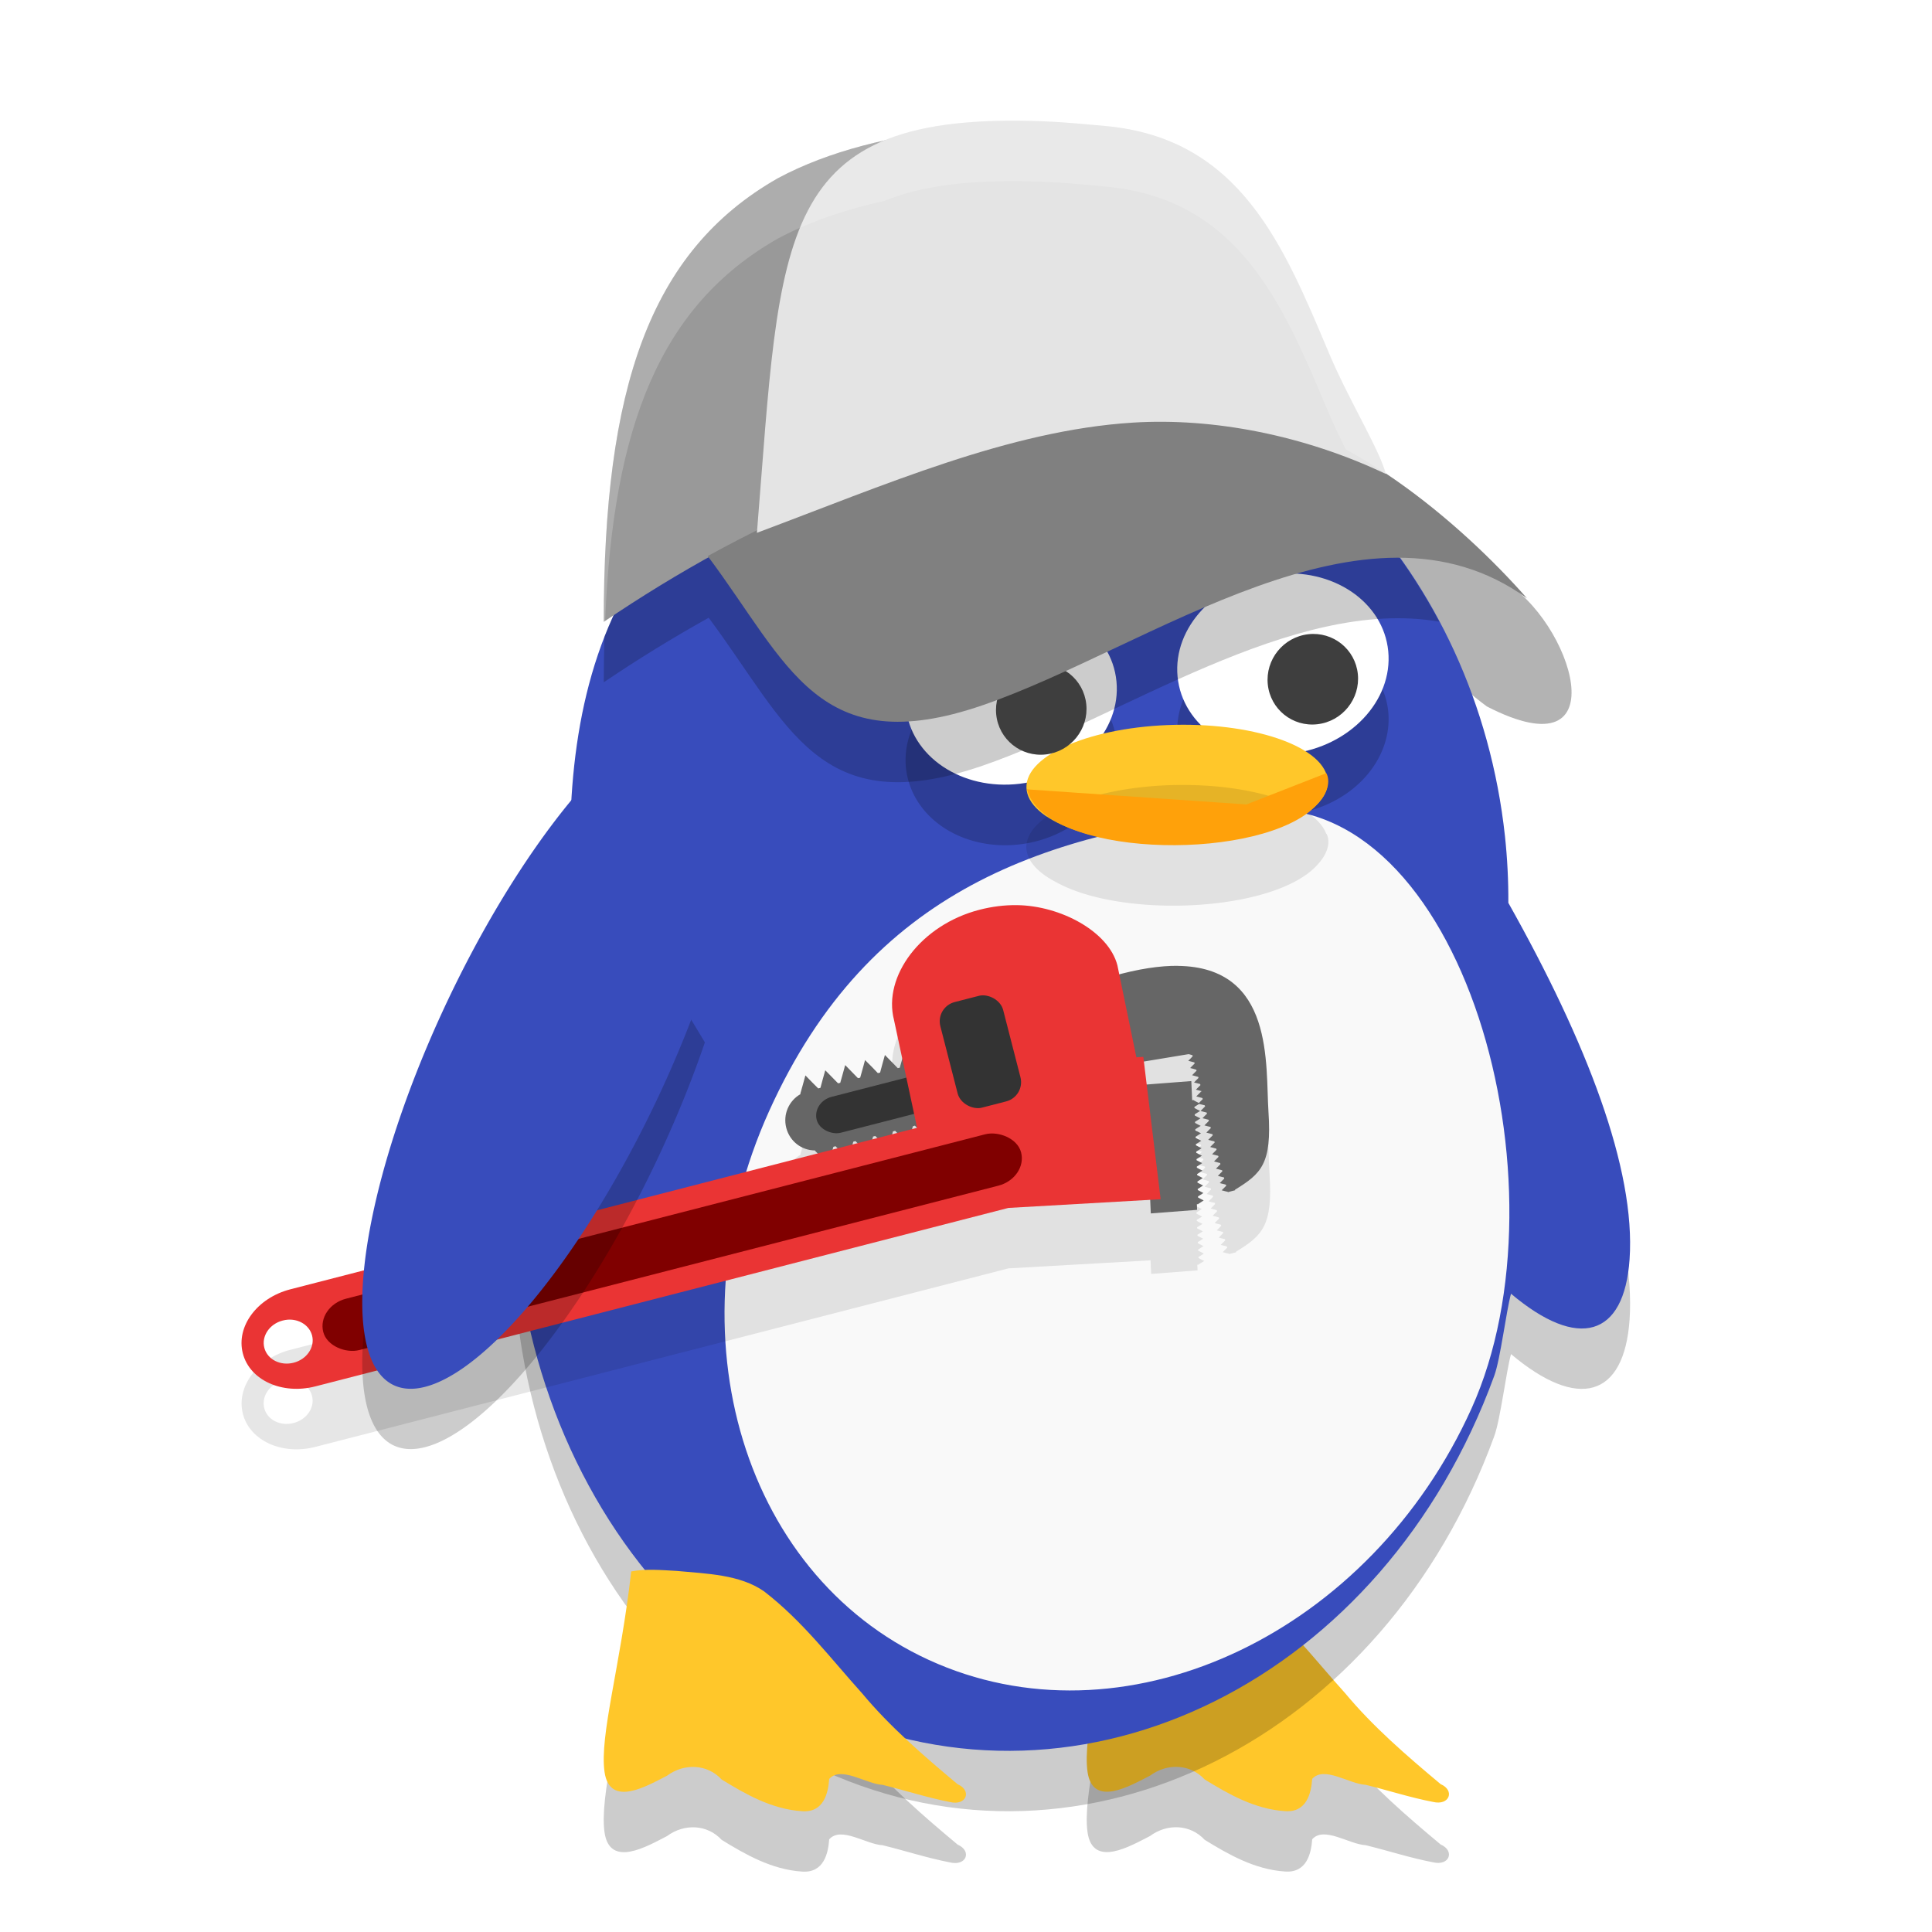 <svg xmlns="http://www.w3.org/2000/svg" width="32" height="32" version="1.1">
 <path style="opacity:0.2" d="m 18.455,27.026 c -0.178,1.572 -0.528,2.719 -0.442,3.322 0.087,0.603 0.718,0.222 1.034,0.063 0.287,-0.212 0.668,-0.196 0.906,0.062 0.394,0.242 0.828,0.492 1.329,0.525 0.364,0.028 0.436,-0.304 0.452,-0.534 0.197,-0.221 0.611,0.084 0.885,0.098 0.373,0.091 0.737,0.211 1.115,0.283 0.276,0.067 0.367,-0.191 0.128,-0.294 -0.565,-0.472 -1.123,-0.954 -1.581,-1.505 -0.52,-0.576 -0.986,-1.196 -1.624,-1.69 -0.403,-0.282 -0.954,-0.293 -1.453,-0.34 -0.248,-0.013 -0.504,-0.038 -0.749,0.008 z"/>
 <path style="fill:#b3b3b3" d="M 24.627,11.701 C 23.531,10.889 23.081,9.943 21.873,9.238 23.695,8.89 23.734,8.983 24.878,9.614 26.028,10.25 26.859,12.85 24.627,11.701 Z"/>
 <path style="fill:#ffc72a" d="m 18.455,26.026 c -0.178,1.572 -0.528,2.719 -0.442,3.322 0.087,0.603 0.718,0.222 1.034,0.063 0.287,-0.212 0.668,-0.196 0.906,0.062 0.394,0.242 0.828,0.492 1.329,0.525 0.364,0.028 0.436,-0.304 0.452,-0.534 0.197,-0.221 0.611,0.084 0.885,0.098 0.373,0.091 0.737,0.211 1.115,0.283 0.276,0.067 0.367,-0.191 0.128,-0.294 -0.565,-0.472 -1.123,-0.954 -1.581,-1.505 -0.52,-0.576 -0.986,-1.196 -1.624,-1.69 -0.403,-0.282 -0.954,-0.293 -1.453,-0.34 -0.248,-0.013 -0.504,-0.038 -0.749,0.008 z"/>
 <path style="opacity:0.2" d="m 17.367,6.872 c -0.37,-0.02 -0.741,-0.01 -1.109,0.03 -2.351,0.261 -4.604,1.683 -5.812,3.745 -0.891,1.52 -1.091,3.394 -0.975,5.375 -0.107,0.224 -0.206,0.451 -0.298,0.683 -1.83,5.016 0.173,10.669 4.474,12.626 4.302,1.956 9.273,-0.525 11.102,-5.542 0.104,-0.285 0.197,-1.066 0.278,-1.361 1.113,0.939 1.874,0.718 1.964,-0.57 0.103,-1.493 -0.711,-3.597 -2.008,-5.904 0.002,-0.368 -0.017,-0.737 -0.056,-1.104 -0.473,-4.367 -3.695,-7.766 -7.56,-7.977 z"/>
 <path style="fill:#384cbc" d="m 17.367,5.872 c -0.37,-0.02 -0.741,-0.01 -1.109,0.03 -2.351,0.261 -4.604,1.683 -5.812,3.745 -0.891,1.52 -1.091,3.394 -0.975,5.375 -0.107,0.224 -0.206,0.451 -0.298,0.683 -1.83,5.016 0.173,10.669 4.474,12.626 4.302,1.956 9.273,-0.525 11.102,-5.542 0.104,-0.285 0.197,-1.066 0.278,-1.361 1.113,0.939 1.874,0.718 1.964,-0.57 0.103,-1.493 -0.711,-3.597 -2.008,-5.904 0.002,-0.368 -0.017,-0.737 -0.056,-1.104 -0.473,-4.367 -3.695,-7.766 -7.56,-7.977 z"/>
 <path style="opacity:0.2" d="m 21.355,10.501 a 1.491,1.758 79.607 0 0 -0.25,0.016 1.491,1.758 79.607 0 0 -1.6,1.695 1.491,1.758 79.607 0 0 1.889,1.273 1.491,1.758 79.607 0 0 1.6,-1.695 1.491,1.758 79.607 0 0 -1.639,-1.289 z m -4.5,0.5 a 1.491,1.758 79.607 0 0 -0.25,0.016 1.491,1.758 79.607 0 0 -1.6,1.695 1.491,1.758 79.607 0 0 1.889,1.273 1.491,1.758 79.607 0 0 1.6,-1.695 1.491,1.758 79.607 0 0 -1.639,-1.289 z"/>
 <path style="fill:#f9f9f9" d="m 24.373,23.329 c -1.669,3.695 -5.63,5.59 -8.841,4.23 -3.21,-1.36 -4.461,-5.462 -2.792,-9.158 1.67,-3.695 4.603,-4.62 8.009,-4.982 3.476,-0.369 5.293,6.215 3.624,9.91 z"/>
 <path style="opacity:0.1" d="m 16.846,15.992 c -0.201,-0.003 -0.411,0.022 -0.623,0.076 -0.97,0.25 -1.6,1.103 -1.414,1.824 l 0.137,0.641 -0.002,0.008 -0.041,0.145 c -0.011,0.002 -0.02,0.005 -0.031,0.008 l -0.105,-0.107 -0.107,-0.109 -0.043,0.15 -0.039,0.141 -0.037,0.01 -0.1,-0.105 -0.111,-0.111 -0.041,0.15 -0.039,0.143 -0.037,0.008 L 14.109,18.756 14,18.644 l -0.043,0.15 -0.039,0.143 -0.035,0.008 -0.104,-0.105 -0.109,-0.109 -0.041,0.15 -0.039,0.141 -0.035,0.01 -0.104,-0.104 -0.109,-0.113 -0.041,0.15 -0.041,0.145 h -0.004 l 0.002,0.006 0.002,0.01 c -0.191,0.108 -0.294,0.334 -0.236,0.559 0.058,0.225 0.257,0.373 0.477,0.375 l 0.002,0.008 0.002,0.006 0.002,-0.002 0.033,0.035 -8.73,2.25 c -0.55,0.142 -0.902,0.615 -0.787,1.061 0.115,0.446 0.651,0.689 1.201,0.547 l 11.479,-2.957 2.354,-0.133 0.01,0.225 0.768,-0.059 -0.004,-0.094 h 0.016 0.008 v -0.006 l 0.041,-0.025 0.049,-0.031 -0.051,-0.025 -0.043,-0.023 v -0.018 l 0.041,-0.025 0.047,-0.031 -0.051,-0.027 -0.043,-0.021 v -0.018 l 0.041,-0.027 0.047,-0.031 -0.051,-0.025 -0.041,-0.021 -0.002,-0.02 0.041,-0.025 0.047,-0.031 -0.051,-0.027 -0.041,-0.021 -0.002,-0.018 0.041,-0.025 0.049,-0.031 -0.051,-0.027 -0.043,-0.021 -0.002,-0.02 0.041,-0.025 0.049,-0.031 -0.051,-0.025 -0.043,-0.023 -0.002,-0.018 0.041,-0.025 0.049,-0.031 -0.051,-0.025 -0.043,-0.023 v -0.018 l 0.041,-0.027 0.047,-0.031 -0.051,-0.025 -0.041,-0.021 -0.002,-0.02 0.041,-0.025 0.047,-0.031 -0.051,-0.025 -0.041,-0.023 -0.002,-0.018 0.041,-0.025 0.047,-0.031 -0.049,-0.027 -0.043,-0.021 -0.002,-0.02 0.041,-0.025 0.049,-0.029 -0.051,-0.027 -0.043,-0.023 -0.002,-0.018 0.041,-0.025 0.051,-0.031 -0.053,-0.025 -0.043,-0.023 v -0.018 l 0.041,-0.027 0.049,-0.029 -0.053,-0.025 -0.043,-0.023 v -0.018 l 0.041,-0.027 0.037,-0.023 0.047,0.012 0.047,0.012 0.006,0.018 -0.035,0.035 -0.041,0.041 0.057,0.016 0.047,0.012 0.004,0.018 -0.033,0.033 -0.041,0.041 0.057,0.014 0.045,0.014 0.006,0.018 -0.033,0.033 -0.041,0.041 0.055,0.016 0.047,0.012 0.004,0.018 -0.033,0.033 -0.039,0.043 0.055,0.014 0.045,0.012 0.006,0.018 -0.033,0.035 -0.041,0.041 0.055,0.016 0.047,0.01 0.006,0.018 -0.033,0.035 -0.041,0.041 0.055,0.014 0.047,0.014 0.004,0.018 -0.033,0.033 -0.041,0.041 0.057,0.014 0.047,0.014 0.004,0.018 -0.033,0.033 -0.041,0.041 0.057,0.016 0.047,0.012 0.004,0.018 -0.033,0.035 -0.041,0.041 0.057,0.014 0.045,0.012 0.006,0.018 -0.035,0.035 -0.039,0.041 0.055,0.014 0.047,0.012 0.004,0.02 -0.033,0.033 -0.041,0.041 0.057,0.014 0.045,0.012 0.006,0.02 -0.033,0.033 -0.041,0.041 0.055,0.016 0.047,0.01 0.002,0.006 0.092,-0.023 c 0,0 0.002,0 0.002,0 l 0.025,-0.008 -0.004,-0.008 c 0.438,-0.269 0.612,-0.43 0.555,-1.289 -0.052,-0.782 0.103,-2.402 -1.502,-2.42 -0.27,-0.003 -0.595,0.045 -0.975,0.145 l -0.031,-0.15 c -0.145,-0.564 -0.944,-0.989 -1.662,-0.998 z m 2.842,2.467 0.018,0.004 0.047,0.014 0.004,0.018 -0.033,0.035 -0.041,0.039 0.057,0.016 0.047,0.012 0.004,0.018 -0.033,0.035 -0.041,0.041 0.057,0.014 0.047,0.014 0.004,0.016 -0.035,0.035 -0.039,0.041 0.055,0.014 0.047,0.014 0.006,0.018 -0.035,0.033 -0.039,0.041 0.055,0.014 0.047,0.012 0.006,0.02 -0.035,0.033 -0.041,0.041 0.057,0.016 0.043,0.01 -0.012,0.004 -0.008,0.004 v 0.004 l -0.033,0.033 -0.041,0.041 0.057,0.016 0.045,0.012 0.006,0.02 -0.033,0.033 -0.031,0.029 -0.041,-0.02 -0.043,-0.023 v -0.004 l -0.027,0.002 -0.014,-0.316 -0.742,0.057 -0.047,-0.381 z m -4.535,1.189 0.031,0.033 -0.076,0.02 0.012,-0.041 c 0.011,-0.003 0.022,-0.008 0.033,-0.012 z m -0.326,0.086 0.029,0.031 -0.078,0.02 0.012,-0.041 z m -0.33,0.084 0.031,0.031 -0.078,0.021 0.012,-0.043 z m -0.328,0.086 0.029,0.031 -0.076,0.02 0.012,-0.041 z m -0.33,0.084 0.031,0.031 -0.078,0.021 0.012,-0.043 z M 4.764,22.857 c 0.189,-0.014 0.361,0.095 0.404,0.264 0.05,0.193 -0.088,0.393 -0.307,0.449 -0.219,0.056 -0.435,-0.053 -0.484,-0.246 -0.05,-0.193 0.086,-0.397 0.305,-0.453 0.027,-0.007 0.055,-0.012 0.082,-0.014 z"/>
 <path style="fill:#666666" d="m 19.513,15.997 c -0.297,-0.003 -0.655,0.049 -1.085,0.171 l 0.351,1.442 0.907,-0.15 0.019,0.004 0.046,0.014 0.004,0.016 -0.033,0.036 -0.041,0.04 0.056,0.015 0.046,0.012 0.004,0.018 -0.034,0.034 -0.04,0.041 0.056,0.014 0.046,0.014 0.004,0.016 -0.034,0.034 -0.04,0.041 0.055,0.015 0.046,0.012 0.005,0.018 -0.034,0.034 -0.04,0.041 0.055,0.014 0.046,0.012 0.005,0.018 -0.034,0.034 -0.041,0.041 0.056,0.015 0.044,0.011 -0.012,0.004 -0.008,0.003 0.001,0.004 -0.034,0.034 -0.041,0.041 0.056,0.015 0.046,0.012 0.005,0.018 -0.034,0.034 -0.03,0.03 -0.042,-0.021 -0.042,-0.023 v -0.004 l -0.027,0.001 -0.014,-0.316 -0.767,0.059 0.096,2.133 0.767,-0.059 -0.004,-0.094 h 0.016 0.008 v -0.005 l 0.041,-0.026 0.048,-0.031 -0.051,-0.026 -0.042,-0.022 -0.001,-0.019 0.041,-0.025 0.048,-0.031 -0.051,-0.027 -0.042,-0.022 -0.001,-0.018 0.041,-0.026 0.048,-0.031 -0.051,-0.026 -0.042,-0.022 -0.001,-0.019 0.041,-0.026 0.048,-0.03 -0.051,-0.027 -0.042,-0.022 -0.001,-0.018 0.041,-0.026 0.048,-0.031 -0.051,-0.026 -0.042,-0.022 -0.001,-0.019 0.041,-0.026 0.048,-0.031 -0.051,-0.026 -0.042,-0.022 -0.001,-0.018 0.041,-0.026 0.048,-0.031 -0.051,-0.026 -0.042,-0.022 -0.001,-0.019 0.041,-0.026 0.048,-0.031 -0.051,-0.026 -0.042,-0.022 -0.001,-0.019 0.041,-0.025 0.048,-0.031 -0.051,-0.026 -0.042,-0.023 -0.001,-0.018 0.041,-0.026 0.048,-0.031 -0.051,-0.026 -0.042,-0.022 -0.001,-0.019 0.041,-0.026 0.049,-0.03 -0.052,-0.026 -0.042,-0.023 -0.001,-0.018 0.041,-0.026 0.049,-0.031 -0.052,-0.026 -0.042,-0.022 -0.001,-0.019 0.041,-0.026 0.049,-0.03 -0.052,-0.026 -0.042,-0.023 -0.001,-0.018 0.041,-0.026 0.037,-0.023 0.048,0.011 0.046,0.012 0.005,0.018 -0.034,0.034 -0.041,0.041 0.056,0.015 0.046,0.012 0.004,0.018 -0.033,0.033 -0.041,0.042 0.056,0.014 0.046,0.012 0.004,0.018 -0.033,0.034 -0.041,0.041 0.056,0.015 0.045,0.011 0.005,0.019 -0.034,0.033 -0.04,0.042 0.056,0.014 0.045,0.012 0.005,0.018 -0.034,0.034 -0.041,0.041 0.056,0.015 0.046,0.011 0.005,0.018 -0.034,0.034 -0.041,0.041 0.056,0.015 0.046,0.012 0.004,0.018 -0.033,0.034 -0.041,0.041 0.056,0.014 0.046,0.012 0.004,0.018 -0.033,0.034 -0.041,0.041 0.056,0.015 0.046,0.012 0.004,0.018 -0.033,0.034 -0.041,0.041 0.056,0.014 0.046,0.012 0.004,0.018 -0.034,0.034 -0.04,0.041 0.055,0.015 0.046,0.011 0.005,0.019 -0.034,0.033 -0.041,0.042 0.056,0.014 0.046,0.012 0.005,0.018 -0.034,0.034 -0.041,0.041 0.056,0.015 0.046,0.011 0.001,0.005 0.092,-0.025 v 0.001 c 9.1e-4,-5.64e-4 0.002,-7.69e-4 0.003,-0.001 l 0.025,-0.007 -0.003,-0.008 c 0.438,-0.269 0.612,-0.43 0.555,-1.289 -0.052,-0.782 0.102,-2.401 -1.503,-2.419 z m -4.199,1.309 -0.042,0.15 -0.04,0.145 -0.031,0.008 -0.105,-0.107 -0.111,-0.112 -0.041,0.15 -0.041,0.145 c -0.011,0.002 -0.022,0.004 -0.033,0.007 l -0.104,-0.107 -0.109,-0.111 -0.042,0.15 -0.038,0.142 -0.037,0.008 -0.101,-0.105 -0.111,-0.111 -0.041,0.15 -0.04,0.142 -0.036,0.008 -0.103,-0.105 -0.109,-0.112 -0.042,0.152 -0.04,0.142 -0.036,0.008 -0.103,-0.105 -0.109,-0.111 -0.042,0.15 -0.038,0.141 -0.036,0.01 -0.104,-0.104 -0.109,-0.112 -0.041,0.15 -0.041,0.145 h -0.003 l 0.001,0.005 0.003,0.01 c -0.191,0.108 -0.294,0.334 -0.236,0.559 0.058,0.225 0.256,0.373 0.476,0.374 l 0.003,0.008 0.001,0.005 0.003,-0.001 0.105,0.108 0.111,0.112 0.041,-0.15 0.04,-0.142 0.036,-0.01 0.103,0.105 0.109,0.112 0.042,-0.15 0.04,-0.142 0.036,-0.01 0.103,0.105 0.109,0.112 0.042,-0.15 0.038,-0.142 0.036,-0.01 0.104,0.105 0.109,0.112 0.042,-0.15 0.038,-0.142 0.036,-0.01 0.103,0.105 0.109,0.112 0.042,-0.15 0.04,-0.142 c 0.011,-0.003 0.022,-0.007 0.033,-0.011 l 0.105,0.107 0.109,0.112 0.042,-0.15 0.04,-0.146 0.031,-0.008 0.105,0.108 0.111,0.112 0.041,-0.15 0.041,-0.146 h 0.003 l -0.001,-0.005 -0.082,-0.316 -0.219,0.056 c 0.004,-0.054 -6.59e-4,-0.11 -0.015,-0.165 -0.014,-0.056 -0.037,-0.108 -0.067,-0.153 l 0.219,-0.056 -0.082,-0.317 v -0.005 l -0.003,0.001 -0.107,-0.107 z"/>
 <rect style="fill:#333333" width=".614" height="2.656" x="-21.65" y="-11.14" rx=".307" ry=".334" transform="matrix(-0.249,-0.968,-0.968,0.249,0,0)"/>
 <path style="fill:#ea3434" d="m 16.845,14.992 c -0.201,-0.003 -0.411,0.022 -0.623,0.077 -0.97,0.25 -1.6,1.102 -1.415,1.823 l 0.383,1.788 -10.381,2.675 c -0.55,0.142 -0.902,0.615 -0.787,1.061 0.115,0.446 0.651,0.688 1.201,0.547 l 11.479,-2.956 2.522,-0.144 -0.287,-2.358 -0.115,0.007 -0.314,-1.522 c -0.145,-0.564 -0.945,-0.989 -1.662,-0.998 z M 4.764,21.858 c 0.189,-0.014 0.361,0.094 0.405,0.262 0.05,0.193 -0.087,0.395 -0.306,0.451 -0.219,0.056 -0.435,-0.054 -0.485,-0.247 -0.05,-0.193 0.086,-0.396 0.305,-0.452 0.027,-0.007 0.055,-0.012 0.082,-0.014 z"/>
 <rect style="fill:#333333" width="1.807" height="1.075" x="-21.83" y="-11.93" ry=".329" transform="matrix(-0.249,-0.968,-0.968,0.249,0,0)"/>
 <rect style="fill:#800000" width=".879" height="11.941" x="-23.15" y="-11.63" rx=".439" ry=".502" transform="matrix(-0.249,-0.968,-0.968,0.249,0,0)"/>
 <ellipse style="fill:#ffffff" cx="20.096" cy="13.476" rx="1.757" ry="1.492" transform="matrix(0.993,-0.12,0.096,0.995,0,0)"/>
 <ellipse style="fill:#3e3e3e" cx="20.495" cy="13.655" rx=".751" ry=".749" transform="matrix(0.993,-0.114,0.102,0.995,0,0)"/>
 <ellipse style="fill:#ffffff" cx="15.567" cy="13.432" rx="1.757" ry="1.492" transform="matrix(0.993,-0.12,0.096,0.995,0,0)"/>
 <ellipse style="fill:#ffc72a" cx="19.081" cy="13.395" rx="2.495" ry=".989" transform="matrix(1,-0.021,0.031,1,0,0)"/>
 <path style="opacity:0.2" d="M 11.675,17.265 A 1.918,6.137 25.338 0 1 7.683,23.649 1.918,6.137 25.338 0 1 6.17,21.135 1.918,6.137 25.338 0 1 9.698,13.981"/>
 <path style="fill:#384cbc" d="M 11.675,16.266 A 1.918,6.137 25.338 0 1 7.683,22.65 1.918,6.137 25.338 0 1 6.17,20.135 1.918,6.137 25.338 0 1 9.698,12.981"/>
 <path style="opacity:0.1" d="M 19.465,13.002 A 0.989,2.495 88.914 0 0 17,14.043 0.989,2.495 88.914 0 0 17.506,14.618 c 0.007,0.004 0.013,0.008 0.02,0.012 a 0.989,2.495 88.914 0 0 0.01,0.004 c 1.057,0.555 3.351,0.474 4.172,-0.203 0.428,-0.365 0.262,-0.623 0.262,-0.623 l -0.004,0.002 a 0.989,2.495 88.914 0 0 -2.5,-0.807 z"/>
 <path style="fill:#ffa10a" d="m 17.01,13.074 3.636,0.25 1.322,-0.518 c 0,0 0.167,0.257 -0.261,0.622 -1.033,0.852 -4.401,0.764 -4.697,-0.355 z"/>
 <path style="opacity:0.2" d="m 10.455,27.027 c -0.178,1.572 -0.528,2.719 -0.442,3.322 0.087,0.603 0.718,0.223 1.034,0.063 0.287,-0.212 0.668,-0.196 0.906,0.062 0.394,0.242 0.828,0.492 1.329,0.525 0.364,0.028 0.436,-0.304 0.452,-0.534 0.197,-0.221 0.611,0.084 0.885,0.098 0.373,0.091 0.737,0.211 1.115,0.284 0.276,0.067 0.367,-0.191 0.128,-0.294 -0.565,-0.472 -1.123,-0.954 -1.581,-1.504 -0.52,-0.577 -0.986,-1.197 -1.624,-1.69 -0.403,-0.282 -0.954,-0.293 -1.453,-0.34 -0.249,-0.013 -0.504,-0.038 -0.749,0.009 z"/>
 <path style="fill:#ffc72a" d="m 10.455,26.027 c -0.178,1.572 -0.528,2.719 -0.442,3.322 0.087,0.603 0.718,0.223 1.034,0.063 0.287,-0.212 0.668,-0.196 0.906,0.062 0.394,0.242 0.828,0.492 1.329,0.525 0.364,0.028 0.436,-0.304 0.452,-0.534 0.197,-0.221 0.611,0.084 0.885,0.098 0.373,0.091 0.737,0.211 1.115,0.284 0.276,0.067 0.367,-0.191 0.128,-0.294 -0.565,-0.472 -1.123,-0.954 -1.581,-1.504 -0.52,-0.577 -0.986,-1.197 -1.624,-1.69 -0.403,-0.282 -0.954,-0.293 -1.453,-0.34 -0.249,-0.013 -0.504,-0.038 -0.749,0.009 z"/>
 <path style="opacity:0.2" d="M 16.812 5.865 C 16.628 5.87 16.442 5.882 16.258 5.902 C 13.907 6.163 11.653 7.585 10.445 9.646 C 10.277 9.935 10.133 10.235 10.012 10.547 C 10.005 10.792 10 11.042 10 11.301 C 10.551 10.928 11.134 10.568 11.738 10.232 C 13.064 12.01 13.561 13.614 16.275 12.682 C 18.563 11.895 21.411 9.876 23.838 10.297 C 22.49 7.758 20.092 6.022 17.367 5.873 C 17.182 5.863 16.997 5.86 16.812 5.865 z"/>
 <path style="fill:#999999" d="M 22.849,7.901 C 19.374,6.235 15.293,7.292 11.9,9.14 11.237,9.501 10.6,9.893 10,10.3 c 0,-3.848 0.746,-6.131 2.882,-7.347 1.685,-0.907 4.277,-1.039 5.916,-0.657 1.049,0.491 0.936,0.642 2.103,1.814 0.203,0.427 1.904,3.786 1.948,3.791 z"/>
 <ellipse style="fill:#3e3e3e" cx="15.967" cy="13.639" rx=".751" ry=".749" transform="matrix(0.993,-0.114,0.102,0.995,0,0)"/>
 <path style="fill:#808080" d="M 25.291,9.909 C 24.2,8.666 22.204,6.953 20.372,6.814 17.681,6.63 14.527,7.676 11.722,9.21 13.06,10.997 13.55,12.617 16.275,11.681 19.039,10.73 22.621,7.978 25.291,9.909 Z"/>
 <path style="fill:#e4e4e4" d="M 22.953,7.85 C 21.612,7.213 20.104,6.915 18.762,7 16.712,7.129 14.648,8.036 12.537,8.825 c 0.404,-4.98 0.27,-6.986 4.738,-6.816 0.322,0.012 0.669,0.045 1.041,0.079 2.225,0.206 2.945,1.981 3.689,3.745 0.334,0.795 0.842,1.608 0.948,2.016 z"/>
 <path style="fill:#ffffff;opacity:0.2" d="M 16.869 2 C 15.922 1.992 15.204 2.099 14.652 2.326 C 14.012 2.466 13.402 2.672 12.881 2.953 C 10.745 4.17 10 6.453 10 10.301 C 10.008 10.296 10.016 10.29 10.023 10.285 C 10.153 7.047 10.941 5.058 12.881 3.953 C 13.402 3.672 14.012 3.466 14.652 3.326 C 15.204 3.099 15.922 2.992 16.869 3 C 17 3.001 17.136 3.004 17.275 3.01 C 17.598 3.022 17.944 3.055 18.316 3.09 C 20.541 3.296 21.262 5.07 22.006 6.834 C 22.093 7.041 22.191 7.243 22.291 7.443 C 22.515 7.565 22.735 7.698 22.951 7.842 C 22.841 7.431 22.338 6.625 22.006 5.834 C 21.262 4.07 20.541 2.296 18.316 2.09 C 17.944 2.055 17.598 2.022 17.275 2.01 C 17.136 2.004 17 2.001 16.869 2 z"/>
</svg>
